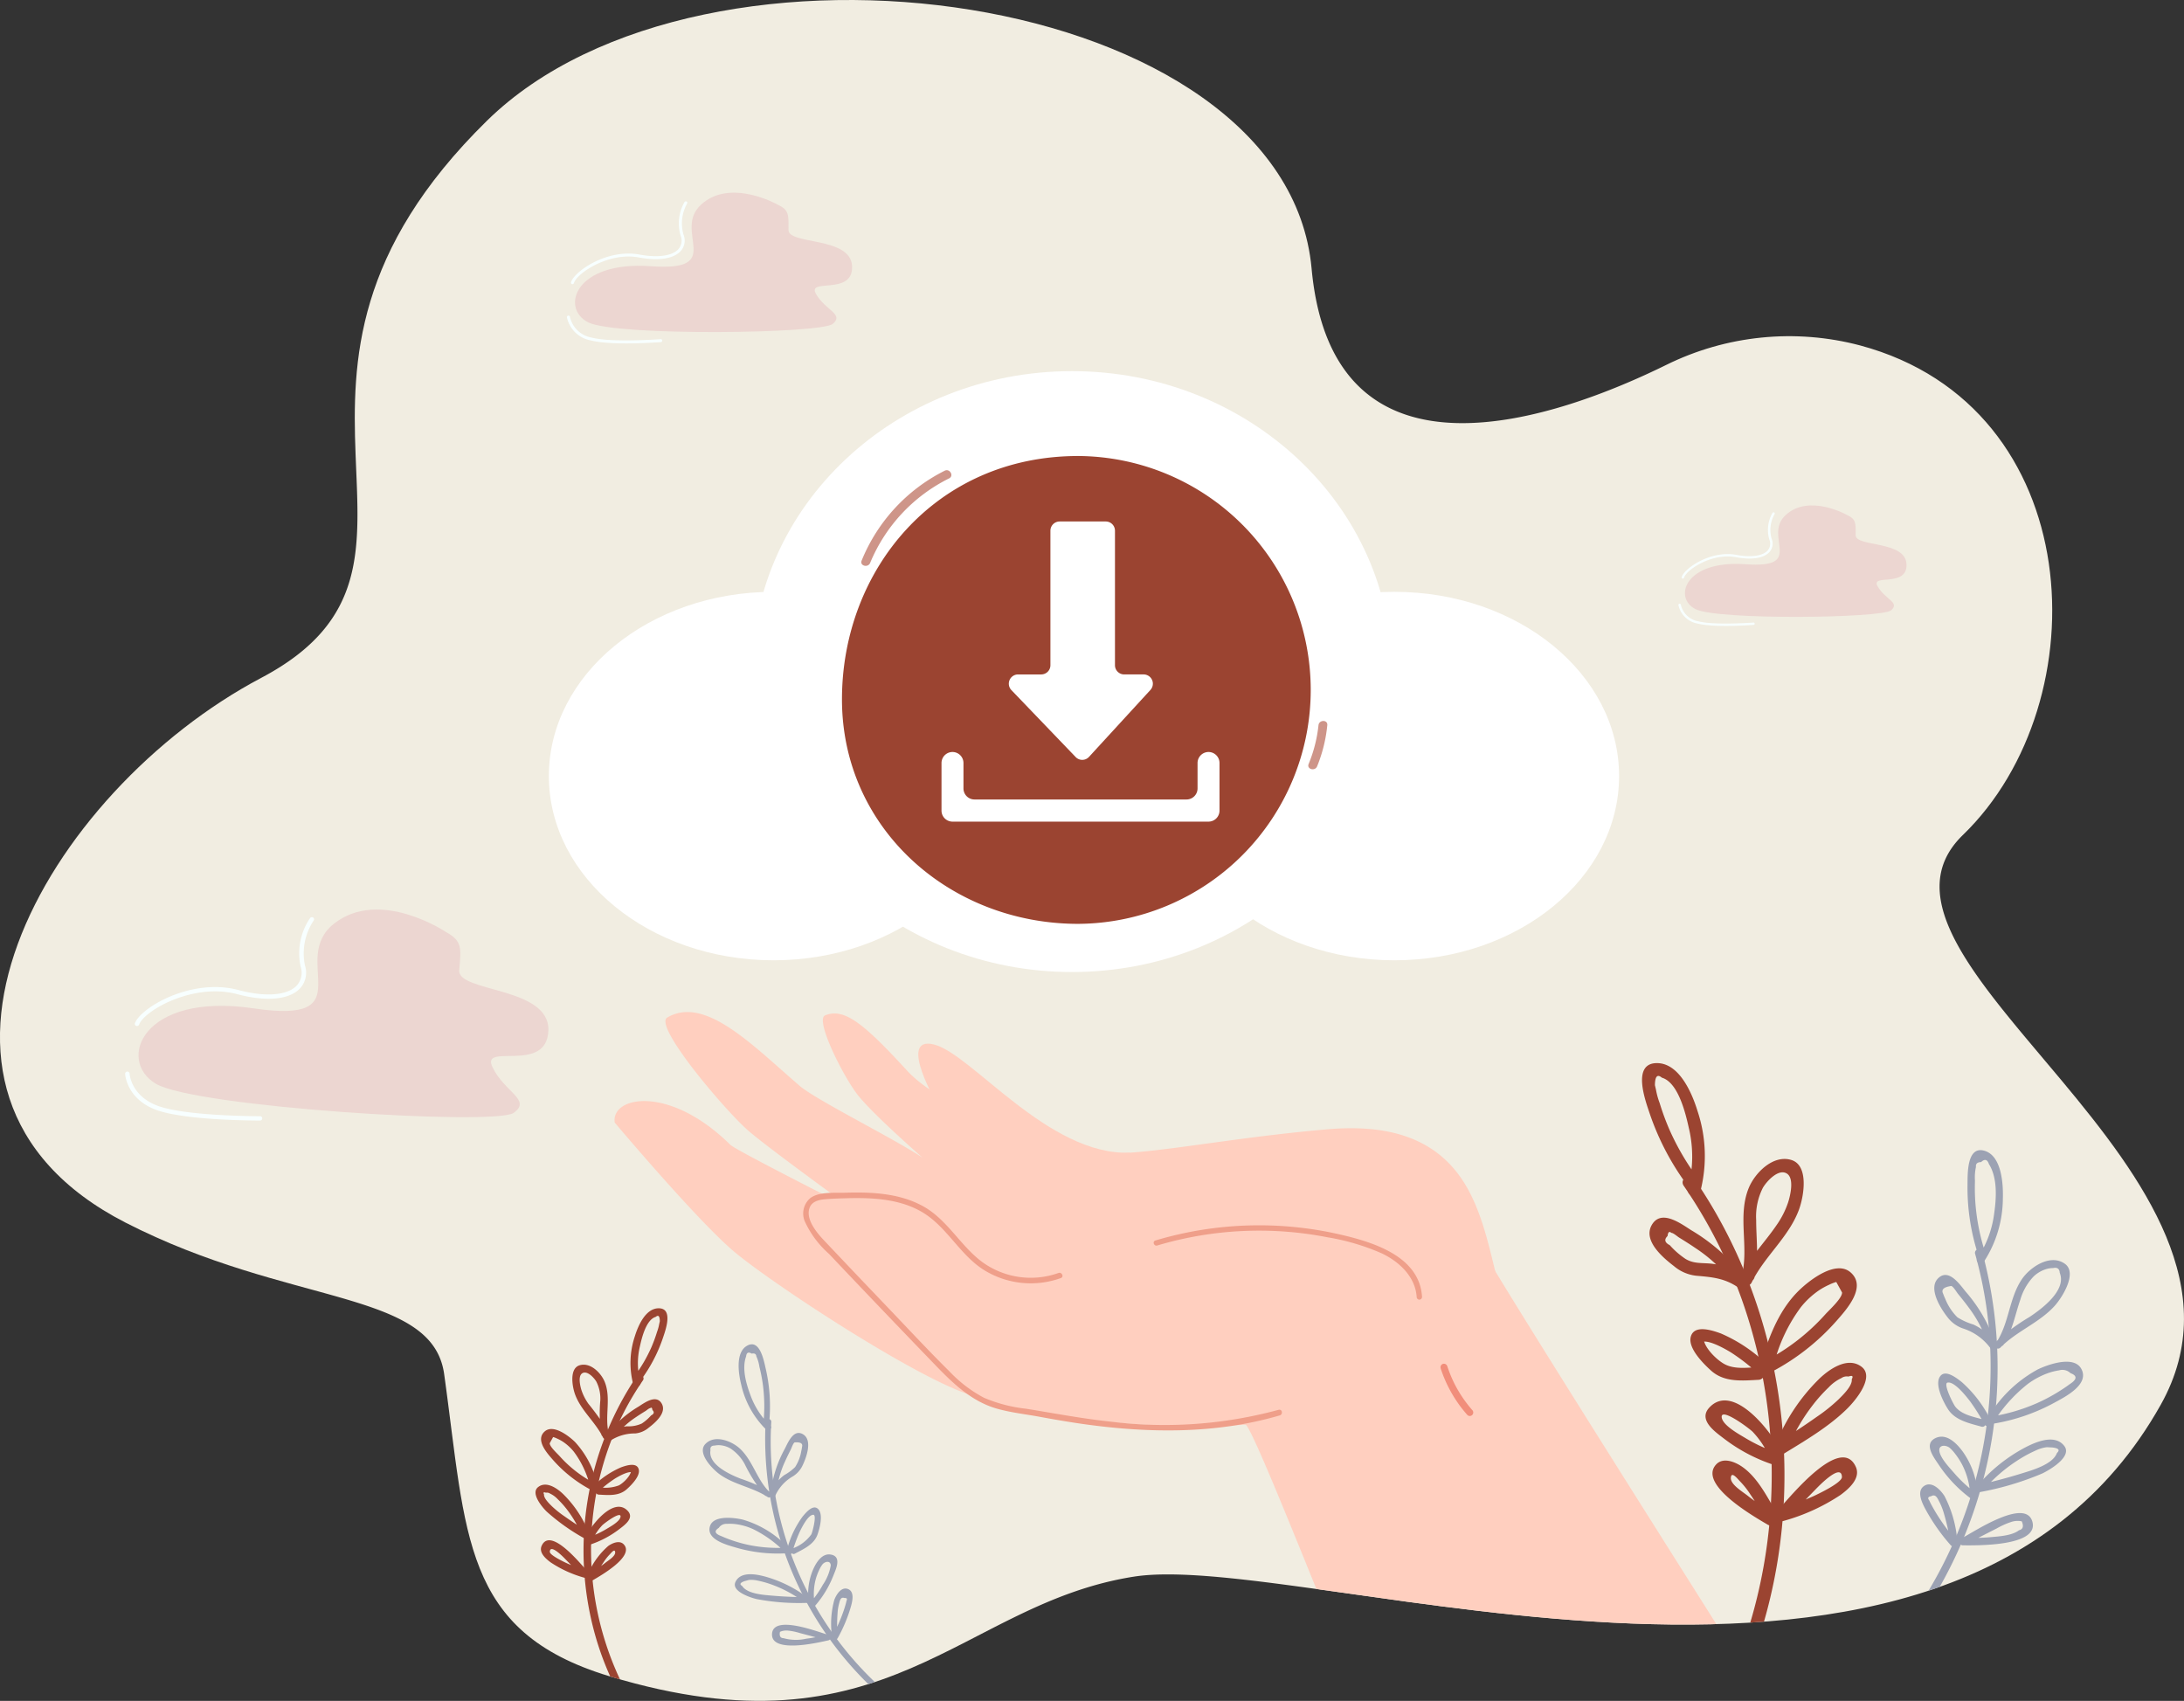 <svg id="Group_59791" data-name="Group 59791" xmlns="http://www.w3.org/2000/svg" xmlns:xlink="http://www.w3.org/1999/xlink" width="295.297" height="229.959" viewBox="0 0 295.297 229.959">
  <rect x="0" y="0" width="295.297" height="229.959" fill="#333333" stroke="none"/>
  <defs>
    <clipPath id="clip-path">
      <path id="Path_88577" data-name="Path 88577" d="M637.994,179.558a37.512,37.512,0,0,0-26.264,2.645c-14.131,6.946-45.03,18.342-47.92-13.058-3.476-37.763-82.112-48.808-111.5-19.968-35.746,35.085-1.456,59.972-30.5,75.312S369.18,280.542,403.4,298.127c22.16,11.387,41.521,9.005,43.126,20.506,3.029,21.7,2.408,34.81,22.313,40.839,37.642,11.4,47.473-9.764,70.924-13.453s109.977,28.34,138.869-23.259c17.417-31.1-44.25-60.075-26.752-77.024C670.505,227.7,668.838,187.851,637.994,179.558Z" transform="translate(-386.471 -132.851)" fill="#9ca2b3"/>
    </clipPath>
  </defs>
  <g id="Group_59790" data-name="Group 59790" transform="translate(0)">
    <g id="Group_59789" data-name="Group 59789" transform="translate(0)" clip-path="url(#clip-path)">
      <g id="Group_59684" data-name="Group 59684">
        <g id="Group_59683" data-name="Group 59683">
          <path id="Path_88515" data-name="Path 88515" d="M637.994,179.558a37.512,37.512,0,0,0-26.264,2.645c-14.131,6.946-45.03,18.342-47.92-13.058-3.476-37.763-82.112-48.808-111.5-19.968-35.746,35.085-1.456,59.972-30.5,75.312S369.18,280.542,403.4,298.127c22.16,11.387,41.521,9.005,43.126,20.506,3.029,21.7,2.408,34.81,22.313,40.839,37.642,11.4,47.473-9.764,70.924-13.453s109.977,28.34,138.869-23.259c17.417-31.1-44.25-60.075-26.752-77.024C670.505,227.7,668.838,187.851,637.994,179.558Z" transform="translate(-386.471 -132.851)" fill="#f1ede1"/>
        </g>
      </g>
      <g id="Group_59691" data-name="Group 59691" transform="translate(83.098 136.838)">
        <g id="Group_59690" data-name="Group 59690">
          <path id="Path_88516" data-name="Path 88516" d="M1132.509,1209.647c-4.7,2.438-16.963,4.214-29.973,5.412-4.818.448-9.747.811-14.415,1.109-11.521.715-21.565.971-25,.828a5.376,5.376,0,0,1-.536-.063h-.011a10.867,10.867,0,0,1-1.734-.469c-7.7-2.683-26-14.68-31.341-19.092-4.944-4.083-16.3-17.579-16.3-17.579-.537-3.564,7.371-5.159,15.629,3,.524.515,7.642,4.178,12.379,6.6.1.039.191.089.288.14.384.19.746.382,1.082.553,1.5.764,2.571,1.294,2.8,1.416-.2-.158-.931-.692-1.994-1.454q-.367-.267-.771-.565c-.085-.063-.172-.137-.269-.2-3.475-2.543-8.933-6.564-11-8.325-3.026-2.577-12.96-14.229-11.048-15.368,5.108-3.011,11.514,3.733,17.918,9.242,2.225,1.91,12.851,7.178,16.6,9.7-2.39-2.106-7.364-6.591-8.922-8.691-2.074-2.811-5.614-10.005-4.246-10.548,2.5-.987,4.959.79,11.032,7.421,5.128,5.594,17.018,8.351,20.075,9.967,6.138,3.23,17.769-.3,36.6-1.966,8.052-.725,15.111.852,19.1,7.887,3.228,5.7,3.672,13.214,5.947,18.3C1134.849,1207.909,1134.121,1208.819,1132.509,1209.647Z" transform="translate(-1013.178 -1164.854)" fill="#ffcfbf"/>
          <path id="Path_88517" data-name="Path 88517" d="M1325.617,1205.549s-5.733-9.656-.64-8.412,15.466,15.059,26.525,14.628l-6.108,4.353Z" transform="translate(-1281.805 -1192.76)" fill="#ffcfbf"/>
          <g id="Group_59688" data-name="Group 59688" transform="translate(25.531 24.385)">
            <g id="Group_59685" data-name="Group 59685" transform="translate(19.628 4.099)">
              <path id="Path_88518" data-name="Path 88518" d="M1459.006,1436.249l-50.977,3.88c-2.352-5.1-12.774-31.978-14.089-33.16l-.012-.011a1.536,1.536,0,0,0-.137-.128,6.961,6.961,0,0,0-.845-.629,3.083,3.083,0,0,0-.718-.327,33.352,33.352,0,0,0-8.69-3.37l-.012-.011c-12.5-3.219-28.73-2.7-28.78-2.742-3.738-3.875,3.527-8.623,14.187-12.612l1.433-.952c6.189-2.32,10.395-3.473,16.117-5.1.781-.221,4.033-.292,4.757-.5h.012c.61-.173,1.21-.335,1.788-.494,3.5-.959,10.327.881,11.549.842,17.074-.536,17.075-2.421,19.507-.225v.011a7.58,7.58,0,0,1,1.042,1.087C1424.933,1382.474,1458.59,1435.5,1459.006,1436.249Z" transform="translate(-1353.752 -1379.674)" fill="#ffcfbf"/>
            </g>
            <path id="Path_88519" data-name="Path 88519" d="M1279.015,1379.267c-10.27,3.056-28.7,2.235-39.32.108-2.775-.555-5.685-.709-8.165-2.072a25.448,25.448,0,0,1-5.8-4.909q-7.9-8.182-15.708-16.447c-1.444-1.528-2.844-4.149-1.179-5.433a3.816,3.816,0,0,1,2.162-.564c4.77-.266,9.963-.416,13.836,2.381,2.566,1.853,4.187,4.775,6.7,6.7a11.494,11.494,0,0,0,10.833,1.622Z" transform="translate(-1207.772 -1349.675)" fill="#ffcfbf"/>
            <g id="Group_59686" data-name="Group 59686">
              <path id="Path_88520" data-name="Path 88520" d="M1269.991,1378.14a58.8,58.8,0,0,1-22.613,1.617c-3.884-.4-7.7-1.139-11.549-1.757a20.225,20.225,0,0,1-5.684-1.48,18.018,18.018,0,0,1-4.649-3.542c-2.877-2.839-5.631-5.814-8.425-8.735q-4.292-4.488-8.557-9c-.962-1.024-2.492-2.818-1.972-4.363.3-.895,1.233-1.127,2.074-1.2.961-.086,1.932-.112,2.9-.139,3.471-.1,7.208.066,10.274,1.882,3.338,1.977,5.058,5.743,8.327,7.808a11.987,11.987,0,0,0,10.419,1.1c.459-.166.127-.85-.33-.685a11.15,11.15,0,0,1-10.642-1.742c-2.807-2.251-4.524-5.6-7.769-7.343-3.19-1.715-6.931-1.88-10.474-1.766-1.418.046-3.41-.163-4.63.7a2.726,2.726,0,0,0-.7,3.345,13.157,13.157,0,0,0,3.178,4.21q2.263,2.39,4.534,4.774,4.541,4.767,9.112,9.505c2.644,2.741,5.315,5.6,9.1,6.668,1.881.53,3.833.739,5.75,1.092,2.006.369,4.015.717,6.035,1,8.794,1.225,17.85,1.336,26.434-1.19.464-.137.328-.885-.143-.747Z" transform="translate(-1205.724 -1348.76)" fill="#ef9f8a"/>
            </g>
            <g id="Group_59687" data-name="Group 59687" transform="translate(47.358 4.441)">
              <path id="Path_88521" data-name="Path 88521" d="M1599.172,1391.939c-.322-5.437-6.459-7.354-10.856-8.39a48.913,48.913,0,0,0-25.195.756c-.445.133-.2.813.244.68a48.214,48.214,0,0,1,23.045-1.108,30.651,30.651,0,0,1,7.322,2.173c2.374,1.135,4.554,3.165,4.719,5.945a.362.362,0,0,0,.72-.055Z" transform="translate(-1562.886 -1382.255)" fill="#ef9f8a"/>
            </g>
          </g>
          <g id="Group_59689" data-name="Group 59689" transform="translate(111.665 47.526)">
            <path id="Path_88522" data-name="Path 88522" d="M1855.355,1523.917a17.919,17.919,0,0,0,2.556,5q.468.641.993,1.237a.518.518,0,0,0,.3.2.484.484,0,0,0,.359-.075.477.477,0,0,0,.12-.657,17.508,17.508,0,0,1-1.651-2.2q-.365-.579-.685-1.185c-.012-.023-.082-.158-.036-.067-.027-.053-.054-.106-.081-.159q-.08-.159-.156-.321-.149-.314-.285-.633-.3-.712-.543-1.448a.476.476,0,0,0-.6-.285.481.481,0,0,0-.285.6Z" transform="translate(-1855.33 -1523.283)" fill="#f18e7b"/>
          </g>
        </g>
      </g>
      <g id="Group_59712" data-name="Group 59712" transform="translate(249.844 155.501)">
        <g id="Group_59693" data-name="Group 59693" transform="translate(0 13.374)">
          <g id="Group_59692" data-name="Group 59692">
            <path id="Path_88523" data-name="Path 88523" d="M2270.889,1465.841a59.025,59.025,0,0,0,19.14-44.709,55.745,55.745,0,0,0-2.082-14.013c-.174-.618.772-.936.947-.317a60,60,0,0,1-7.848,48.78,56.741,56.741,0,0,1-9.416,10.929c-.473.425-1.219-.239-.74-.669Z" transform="translate(-2270.735 -1406.466)" fill="#9ca2b3"/>
          </g>
        </g>
        <g id="Group_59695" data-name="Group 59695" transform="translate(15.062 49.071)">
          <g id="Group_59694" data-name="Group 59694">
            <path id="Path_88524" data-name="Path 88524" d="M2384.78,1679.047c1.257,0,2.518.01,3.771-.106,1.143-.106,2.91-.2,3.856-.933q.817-.2.375-1.211a2.713,2.713,0,0,0-1.431.087,11.136,11.136,0,0,0-1.985.892c-1.284.649-2.561,1.311-3.842,1.967-.566.29-1.118-.542-.547-.835,1.329-.68,8.4-5.4,9.255-2.012.848,3.341-7.756,3.154-9.39,3.148-.64,0-.706-1-.063-1Z" transform="translate(-2384.329 -1675.685)" fill="#9ca2b3"/>
          </g>
        </g>
        <g id="Group_59697" data-name="Group 59697" transform="translate(17.22 39.137)">
          <g id="Group_59696" data-name="Group 59696">
            <path id="Path_88525" data-name="Path 88525" d="M2400.943,1606.913c1.966-.446,3.922-.947,5.848-1.547,1.413-.44,4.289-1.214,4.87-2.8q.654-.6-.636-.741l-.721-.038a4.824,4.824,0,0,0-1.506.443,17.6,17.6,0,0,0-2.6,1.431,21.259,21.259,0,0,0-4.455,3.9c-.423.484-1.164-.184-.741-.669a21.887,21.887,0,0,1,6.326-5.049c1.431-.748,4.052-1.909,5.333-.207,1.086,1.444-2,3.231-2.975,3.7a39.622,39.622,0,0,1-8.424,2.516c-.622.141-.944-.8-.317-.947Z" transform="translate(-2400.604 -1600.763)" fill="#9ca2b3"/>
          </g>
        </g>
        <g id="Group_59699" data-name="Group 59699" transform="translate(19.133 28.607)">
          <g id="Group_59698" data-name="Group 59698">
            <path id="Path_88526" data-name="Path 88526" d="M2415.471,1528.731a24.945,24.945,0,0,0,5.911-1.743,23.764,23.764,0,0,0,2.685-1.391c.416-.25.825-.51,1.225-.786q.291-.195.571-.407,1.56-.987.141-1.51a1.568,1.568,0,0,0-1.538-.382,8.188,8.188,0,0,0-1.61.415,10.658,10.658,0,0,0-2.655,1.447,20.487,20.487,0,0,0-4.189,4.505c-.379.517-1.118-.155-.74-.669a17.57,17.57,0,0,1,6.319-5.829c1.37-.653,4.806-1.887,5.839-.128,1.271,2.165-2.255,3.894-3.657,4.663a25.99,25.99,0,0,1-8.239,2.812c-.634.106-.69-.891-.063-1Z" transform="translate(-2415.029 -1521.349)" fill="#9ca2b3"/>
          </g>
        </g>
        <g id="Group_59701" data-name="Group 59701" transform="translate(19.766 14.869)">
          <g id="Group_59700" data-name="Group 59700">
            <path id="Path_88527" data-name="Path 88527" d="M2419.942,1428.883a27.488,27.488,0,0,1,4.637-3.441c1.673-1.109,5.074-3.62,4.108-5.986q-.055-.829-.89-.643a3.26,3.26,0,0,0-1.069.182,4.3,4.3,0,0,0-1.553.936,7.634,7.634,0,0,0-1.813,3.146c-.716,2.061-1.064,4.2-2.245,6.071-.339.539-1.231.089-.888-.457,1.623-2.575,1.63-5.818,3.326-8.349,1.093-1.63,3.83-3.5,5.806-2.124,1.787,1.245-.37,4.62-1.371,5.721-2.091,2.3-5.134,3.4-7.308,5.612-.449.457-1.192-.21-.74-.669Z" transform="translate(-2419.802 -1417.74)" fill="#9ca2b3"/>
          </g>
        </g>
        <g id="Group_59703" data-name="Group 59703" transform="translate(16.177)">
          <g id="Group_59702" data-name="Group 59702">
            <path id="Path_88528" data-name="Path 88528" d="M2394.082,1320.213a13.946,13.946,0,0,0,2.263-6.022c.3-2.1.479-4.828-.711-6.713q-.319-.948-1.057-.259-.766.008-.693.655a6.462,6.462,0,0,0-.132,1.871,27.939,27.939,0,0,0,.057,3.013,28.587,28.587,0,0,0,1.347,6.754.5.5,0,0,1-.947.317,29.32,29.32,0,0,1-1.467-9.518c.023-1.381-.136-5.357,2.319-4.615,2.3.694,2.519,4.488,2.462,6.387a15.848,15.848,0,0,1-2.553,8.588c-.359.522-1.252.073-.888-.457Z" transform="translate(-2392.738 -1305.603)" fill="#9ca2b3"/>
          </g>
        </g>
        <g id="Group_59705" data-name="Group 59705" transform="translate(11.691 16.875)">
          <g id="Group_59704" data-name="Group 59704">
            <path id="Path_88529" data-name="Path 88529" d="M2365.98,1441.776a16.569,16.569,0,0,0-2.43-4.505c-.456-.622-.937-1.225-1.426-1.821-.211-.258-.606-.962-.917-1.088q-1.537.21-1.111,1.042a6.547,6.547,0,0,0,.277.674,7.325,7.325,0,0,0,1.652,2.52,8.654,8.654,0,0,0,2.167.977,7.859,7.859,0,0,1,3.148,2.671c.374.524-.462,1.069-.835.546a7.371,7.371,0,0,0-3.634-2.656,4.416,4.416,0,0,1-2.041-1.37c-.938-1.153-2.844-4.015-1.417-5.435,1.408-1.4,2.9.775,3.692,1.752a20.728,20.728,0,0,1,3.821,6.377.5.5,0,0,1-.947.317Z" transform="translate(-2358.902 -1432.873)" fill="#9ca2b3"/>
          </g>
        </g>
        <g id="Group_59707" data-name="Group 59707" transform="translate(12.214 30.212)">
          <g id="Group_59706" data-name="Group 59706">
            <path id="Path_88530" data-name="Path 88530" d="M2369.124,1540.326a27.665,27.665,0,0,0-1.919-3.074c-.472-.624-2.158-2.808-3.1-2.578-.6.147.781,2.905,1.085,3.278.88,1.074,2.437,1.342,3.72,1.7.615.173.415,1.151-.2.977-1.651-.465-3.581-.848-4.557-2.405-.591-.944-1.753-3.176-1.1-4.3.669-1.155,2.243.092,2.961.648a16.669,16.669,0,0,1,3.952,5.2c.316.557-.516,1.106-.835.547Z" transform="translate(-2362.853 -1533.454)" fill="#9ca2b3"/>
          </g>
        </g>
        <g id="Group_59709" data-name="Group 59709" transform="translate(11.084 38.739)">
          <g id="Group_59708" data-name="Group 59708">
            <path id="Path_88531" data-name="Path 88531" d="M2359.832,1606.091a18.147,18.147,0,0,1-4.253-4.47c-.639-.964-2.139-2.828-.526-3.644,1.547-.784,2.99.766,3.792,1.892a10.9,10.9,0,0,1,1.915,5.267c.065.641-.932.7-1,.063a9.923,9.923,0,0,0-1.094-3.723,9.779,9.779,0,0,0-.908-1.394,5.248,5.248,0,0,0-.726-.794c-.524-.44-1.58-.461-1.4.485.185.978,1.421,2.245,2.052,2.978a17.8,17.8,0,0,0,2.815,2.6c.513.385-.158,1.125-.669.74Z" transform="translate(-2354.33 -1597.764)" fill="#9ca2b3"/>
          </g>
        </g>
        <g id="Group_59711" data-name="Group 59711" transform="translate(9.783 45.187)">
          <g id="Group_59710" data-name="Group 59710">
            <path id="Path_88532" data-name="Path 88532" d="M2348.622,1654.6a26.166,26.166,0,0,1-3.46-4.97c-.428-.821-1.154-2.341-.1-3.029s2.227.56,2.748,1.384a15.917,15.917,0,0,1,1.658,5.371c.124.623-.821.946-.947.317-.216-1.078-.449-2.158-.76-3.214a8.662,8.662,0,0,0-.606-1.612c-.275-.521-.53-1.231-1.162-.842q-.616.094-.259.548.219.477.479.932c.257.467.535.923.823,1.372a26.4,26.4,0,0,0,2.253,3c.415.479-.249,1.227-.669.741Z" transform="translate(-2344.517 -1646.396)" fill="#9ca2b3"/>
          </g>
        </g>
      </g>
      <g id="Group_59733" data-name="Group 59733" transform="translate(222.013 143.732)">
        <g id="Group_59714" data-name="Group 59714" transform="translate(5.488 15.302)">
          <g id="Group_59713" data-name="Group 59713">
            <path id="Path_88533" data-name="Path 88533" d="M2105.663,1406.134c9.761-17.368,11.206-38.806,4.481-57.5a66.267,66.267,0,0,0-7.759-15.105c-.625-.911.837-1.811,1.462-.9,11.571,16.844,15.01,38.72,9.783,58.421a68.11,68.11,0,0,1-6.452,15.9c-.541.962-2.058.158-1.515-.807Z" transform="translate(-2102.233 -1332.246)" fill="#9b4431"/>
          </g>
        </g>
        <g id="Group_59716" data-name="Group 59716" transform="translate(18.091 53.313)">
          <g id="Group_59715" data-name="Group 59715">
            <path id="Path_88534" data-name="Path 88534" d="M2197.857,1625.861a41.185,41.185,0,0,0,4.562-1.723c.61-.289,3.825-1.806,3.8-2.578-.063-1.975-3.205,1.31-3.546,1.66q-1.768,1.815-3.53,3.635c-.768.791-2.019-.386-1.246-1.181,1.183-1.218,8.179-9.982,10.2-5.478.7,1.568-.97,2.984-2.07,3.8a26.868,26.868,0,0,1-7.668,3.5c-1.05.352-1.548-1.291-.5-1.642Z" transform="translate(-2197.277 -1618.92)" fill="#9b4431"/>
          </g>
        </g>
        <g id="Group_59718" data-name="Group 59718" transform="translate(17.777 40.526)">
          <g id="Group_59717" data-name="Group 59717">
            <path id="Path_88535" data-name="Path 88535" d="M2195.314,1533.369c1.846-1.133,3.66-2.314,5.426-3.568a23.069,23.069,0,0,0,2.938-2.345c.595-.59,1.931-1.863,1.823-2.753q.349-.651-.445-.368a1.281,1.281,0,0,0-.956.206,5.752,5.752,0,0,0-1.723,1.258,20.99,20.99,0,0,0-2.093,2.323,25.7,25.7,0,0,0-3.516,6.1c-.423,1.02-1.935.206-1.515-.807a25.78,25.78,0,0,1,5.877-8.8c1.345-1.284,3.841-3.042,5.713-1.588,1.8,1.4-.869,4.562-1.919,5.607-2.493,2.482-5.73,4.365-8.709,6.193a.859.859,0,0,1-.9-1.462Z" transform="translate(-2194.915 -1522.482)" fill="#9b4431"/>
          </g>
        </g>
        <g id="Group_59720" data-name="Group 59720" transform="translate(16.223 27.746)">
          <g id="Group_59719" data-name="Group 59719">
            <path id="Path_88536" data-name="Path 88536" d="M2183.73,1438.565a28.475,28.475,0,0,0,8.036-6.254c.52-.579,2.27-2.156,2.26-2.942l-.786-1.426a5.517,5.517,0,0,0-.97.377,9.168,9.168,0,0,0-1.411.783,11.308,11.308,0,0,0-2.376,2.208,21.831,21.831,0,0,0-3.569,7.346c-.332,1.047-2.01.677-1.676-.376,1.062-3.347,2.414-6.727,4.984-9.217,1.4-1.358,4.968-4.154,6.956-2.415,2.265,1.981-.633,5.1-1.955,6.608a30.782,30.782,0,0,1-8.594,6.77c-.968.521-1.877-.936-.9-1.462Z" transform="translate(-2183.195 -1426.096)" fill="#9b4431"/>
          </g>
        </g>
        <g id="Group_59722" data-name="Group 59722" transform="translate(13.228 12.957)">
          <g id="Group_59721" data-name="Group 59721">
            <path id="Path_88537" data-name="Path 88537" d="M2160.7,1330.436c1.259-2.567,3.251-4.553,4.848-6.893a12.014,12.014,0,0,0,1.594-3.135c.3-.954.83-3.217-.171-3.863-1.122-.725-2.714,1.008-3.242,1.9a8.539,8.539,0,0,0-.917,4.385c0,2.61.385,5.151-.223,7.727a.859.859,0,0,1-1.676-.376c.9-3.835-.628-7.932.885-11.668.829-2.047,3.295-4.569,5.768-3.811,2.423.743,1.679,4.96,1.039,6.7-1.376,3.742-4.654,6.3-6.39,9.845-.486.993-2,.184-1.515-.807Z" transform="translate(-2160.602 -1314.562)" fill="#9b4431"/>
          </g>
        </g>
        <g id="Group_59724" data-name="Group 59724">
          <g id="Group_59723" data-name="Group 59723">
            <path id="Path_88538" data-name="Path 88538" d="M2067.064,1233.778a16.654,16.654,0,0,0,.105-8.185c-.422-1.908-1.42-6.135-3.634-6.774q-.929-.785-.945,1.018l.143.609a10.029,10.029,0,0,0,.5,1.809,33.552,33.552,0,0,0,1.291,3.521,34.092,34.092,0,0,0,3.993,6.807c.659.886-.805,1.783-1.462.9a35.264,35.264,0,0,1-5.177-9.835c-.57-1.7-2.489-6.871,1.052-6.8,2.987.057,4.691,4.1,5.414,6.458a19.242,19.242,0,0,1,.4,10.851c-.3,1.061-1.975.689-1.675-.376Z" transform="translate(-2060.842 -1216.845)" fill="#9b4431"/>
          </g>
        </g>
        <g id="Group_59726" data-name="Group 59726" transform="translate(1.019 20.899)">
          <g id="Group_59725" data-name="Group 59725">
            <path id="Path_88539" data-name="Path 88539" d="M2079.411,1382.823a20.143,20.143,0,0,0-4.69-4.262c-.721-.494-1.463-.957-2.205-1.417-.229-.142-.773-.63-1.041-.63q-.419-.374-.509.426-.731.711.3,1.24a10.9,10.9,0,0,0,2.126,1.855c1.088.669,2.21.523,3.42.638a9.451,9.451,0,0,1,4.608,1.778c.889.63.093,2.153-.808,1.515-1.841-1.3-3.522-1.46-5.7-1.647a5.589,5.589,0,0,1-3.08-1.306c-1.428-1.1-4.219-3.406-3.014-5.541,1.258-2.23,3.955-.2,5.335.677a25.186,25.186,0,0,1,6.717,5.773c.673.875-.793,1.771-1.462.9Z" transform="translate(-2068.527 -1374.462)" fill="#9b4431"/>
          </g>
        </g>
        <g id="Group_59728" data-name="Group 59728" transform="translate(6.543 35.977)">
          <g id="Group_59727" data-name="Group 59727">
            <path id="Path_88540" data-name="Path 88540" d="M2119.593,1494.4a26.975,26.975,0,0,0-3.939-3.1c-.7-.42-3.281-1.944-4.112-1.3l.407-.765c-.024,1.345,1.771,3.061,2.82,3.641,1.352.748,3.075.5,4.586.423a.859.859,0,0,1,.067,1.716c-2.25.118-4.639.371-6.436-1.244-1-.9-3.164-3.027-2.743-4.579.463-1.706,2.943-.848,4.06-.447a20.676,20.676,0,0,1,6.471,4.405c.825.733-.355,1.981-1.182,1.246Z" transform="translate(-2110.189 -1488.172)" fill="#9b4431"/>
          </g>
        </g>
        <g id="Group_59730" data-name="Group 59730" transform="translate(8.588 45.61)">
          <g id="Group_59729" data-name="Group 59729">
            <path id="Path_88541" data-name="Path 88541" d="M2134.92,1569.559a22.619,22.619,0,0,1-6.761-3.535c-1.2-.922-3.578-2.532-2.057-4.207,3.21-3.534,8.5,3.331,9.633,5.792.458.99-1,1.9-1.462.9a12.2,12.2,0,0,0-2.263-3.421c-.466-.484-4.4-3.418-4.208-1.96.144,1.081,2.4,2.3,3.244,2.808a20.735,20.735,0,0,0,4.25,1.946c1.04.345.672,2.024-.376,1.676Z" transform="translate(-2125.61 -1560.826)" fill="#9b4431"/>
          </g>
        </g>
        <g id="Group_59732" data-name="Group 59732" transform="translate(9.528 53.739)">
          <g id="Group_59731" data-name="Group 59731">
            <path id="Path_88542" data-name="Path 88542" d="M2140.232,1630.832c-1.659-.981-9.563-5.433-7.033-8.172.962-1.042,2.611-.328,3.542.325,1.969,1.379,3.221,3.789,4.4,5.816.553.954-.905,1.86-1.462.9-.585-1.008-1.183-2.014-1.842-2.976a11.312,11.312,0,0,0-1.36-1.735c-.344-.336-1.211-1.5-1.288-.534-.071.9,1.561,1.867,2.237,2.4a31.512,31.512,0,0,0,3.617,2.456c.948.56.146,2.079-.807,1.515Z" transform="translate(-2132.703 -1622.132)" fill="#9b4431"/>
          </g>
        </g>
      </g>
      <g id="Group_59754" data-name="Group 59754" transform="translate(95.021 181.752)">
        <g id="Group_59735" data-name="Group 59735" transform="translate(8.417 10.091)">
          <g id="Group_59734" data-name="Group 59734">
            <path id="Path_88543" data-name="Path 88543" d="M1189.97,1621.683a45.657,45.657,0,0,1-21.818-30.648,43.108,43.108,0,0,1-.73-10.935c.03-.5-.737-.581-.768-.084a46.407,46.407,0,0,0,13.952,35.581,43.874,43.874,0,0,0,8.913,6.713c.427.243.883-.381.45-.628Z" transform="translate(-1166.575 -1579.684)" fill="#9ca2b3"/>
          </g>
        </g>
        <g id="Group_59737" data-name="Group 59737" transform="translate(9.362 37.919)">
          <g id="Group_59736" data-name="Group 59736">
            <path id="Path_88544" data-name="Path 88544" d="M1181.2,1790.9c-.949.21-1.9.422-2.868.54a6.252,6.252,0,0,1-3.068-.071q-.65-.014-.482-.854a2.1,2.1,0,0,1,1.1-.169,8.6,8.6,0,0,1,1.647.348c1.077.279,2.151.57,3.227.855.476.126.756-.594.276-.721-1.116-.3-7.234-2.7-7.327,0-.091,2.665,6.381,1.109,7.616.836.483-.107.369-.871-.116-.763Z" transform="translate(-1173.704 -1789.557)" fill="#9ca2b3"/>
          </g>
        </g>
        <g id="Group_59739" data-name="Group 59739" transform="translate(4.335 31.088)">
          <g id="Group_59738" data-name="Group 59738">
            <path id="Path_88545" data-name="Path 88545" d="M1145.595,1741.142c-1.559-.014-3.12-.071-4.674-.208-1.14-.1-3.441-.213-4.141-1.313q-.592-.342.359-.665l.539-.147a3.733,3.733,0,0,1,1.211.087,13.571,13.571,0,0,1,2.2.653,16.458,16.458,0,0,1,4.009,2.218c.4.3.849-.331.45-.628a16.933,16.933,0,0,0-5.612-2.776c-1.2-.33-3.377-.777-4.065.721-.584,1.27,2.044,2.113,2.857,2.308a30.651,30.651,0,0,0,6.781.517c.493,0,.581-.763.084-.768Z" transform="translate(-1135.789 -1738.035)" fill="#9ca2b3"/>
          </g>
        </g>
        <g id="Group_59741" data-name="Group 59741" transform="translate(0.903 23.46)">
          <g id="Group_59740" data-name="Group 59740">
            <path id="Path_88546" data-name="Path 88546" d="M1120.092,1684.546a19.3,19.3,0,0,1-4.755-.345,18.424,18.424,0,0,1-2.259-.61c-.356-.121-.708-.25-1.055-.393q-.253-.1-.5-.214-1.342-.49-.355-1.118a1.213,1.213,0,0,1,1.1-.542,6.316,6.316,0,0,1,1.285.049,8.253,8.253,0,0,1,2.245.657,15.854,15.854,0,0,1,3.907,2.717c.372.329.82-.3.45-.628a13.589,13.589,0,0,0-5.735-3.367c-1.143-.268-3.943-.636-4.434.863-.6,1.846,2.345,2.573,3.531,2.923a20.1,20.1,0,0,0,6.69.771c.5-.024.375-.787-.116-.764Z" transform="translate(-1109.907 -1680.508)" fill="#9ca2b3"/>
          </g>
        </g>
        <g id="Group_59743" data-name="Group 59743" transform="translate(0 12.824)">
          <g id="Group_59742" data-name="Group 59742">
            <path id="Path_88547" data-name="Path 88547" d="M1112.3,1607.484a21.3,21.3,0,0,0-4.071-1.838c-1.447-.563-4.431-1.9-4.089-3.849q-.095-.636.568-.632a2.519,2.519,0,0,1,.838-.038,3.324,3.324,0,0,1,1.328.452,5.9,5.9,0,0,1,1.888,2.079,21.645,21.645,0,0,0,2.695,4.219c.345.351.945-.135.6-.491-1.65-1.68-2.188-4.13-3.887-5.764-1.094-1.053-3.47-2.018-4.739-.651-1.146,1.235,1.04,3.432,1.977,4.1,1.96,1.4,4.44,1.727,6.447,3.041.414.271.867-.354.45-.628Z" transform="translate(-1103.098 -1600.298)" fill="#9ca2b3"/>
          </g>
        </g>
        <g id="Group_59745" data-name="Group 59745" transform="translate(4.847 0)">
          <g id="Group_59744" data-name="Group 59744">
            <path id="Path_88548" data-name="Path 88548" d="M1143.929,1514.581a10.79,10.79,0,0,1-2.7-4.18c-.571-1.538-1.156-3.57-.566-5.191q.085-.769.757-.37.58-.12.631.38a4.991,4.991,0,0,1,.407,1.392,21.652,21.652,0,0,1,.452,2.286,22.13,22.13,0,0,1,.092,5.326.386.386,0,0,0,.768.084,22.677,22.677,0,0,0-.456-7.435c-.244-1.04-.778-4.072-2.512-3.107-1.621.9-1.166,3.807-.811,5.232a12.261,12.261,0,0,0,3.342,6.072c.357.335.958-.151.6-.491Z" transform="translate(-1139.649 -1503.58)" fill="#9ca2b3"/>
          </g>
        </g>
        <g id="Group_59747" data-name="Group 59747" transform="translate(9.034 11.979)">
          <g id="Group_59746" data-name="Group 59746">
            <path id="Path_88549" data-name="Path 88549" d="M1172.213,1601.591a12.819,12.819,0,0,1,1.1-3.8c.242-.545.507-1.08.778-1.611.118-.23.3-.827.515-.973q1.2-.094,1.011.6a5.112,5.112,0,0,1-.1.554,5.673,5.673,0,0,1-.835,2.176,6.684,6.684,0,0,1-1.478,1.095,6.083,6.083,0,0,0-1.941,2.537c-.2.458.525.732.721.276a5.7,5.7,0,0,1,2.31-2.6,3.421,3.421,0,0,0,1.318-1.371c.52-1.026,1.489-3.5.178-4.341-1.295-.827-2.063,1.062-2.5,1.931a16.046,16.046,0,0,0-1.84,5.449.386.386,0,0,0,.768.084Z" transform="translate(-1171.228 -1593.922)" fill="#9ca2b3"/>
          </g>
        </g>
        <g id="Group_59749" data-name="Group 59749" transform="translate(11.351 22.064)">
          <g id="Group_59748" data-name="Group 59748">
            <path id="Path_88550" data-name="Path 88550" d="M1189.446,1676.066a21.385,21.385,0,0,1,.945-2.639c.255-.549,1.17-2.478,1.92-2.459.481.012-.113,2.324-.282,2.656a5.409,5.409,0,0,1-2.531,1.9c-.437.232-.125.939.315.7,1.171-.623,2.568-1.23,3.049-2.567.292-.811.8-2.689.127-3.429-.7-.763-1.68.438-2.132.977a12.9,12.9,0,0,0-2.132,4.582c-.148.473.572.751.721.276Z" transform="translate(-1188.705 -1669.985)" fill="#9ca2b3"/>
          </g>
        </g>
        <g id="Group_59751" data-name="Group 59751" transform="translate(14.249 28.409)">
          <g id="Group_59750" data-name="Group 59750">
            <path id="Path_88551" data-name="Path 88551" d="M1211.479,1724.8a14.044,14.044,0,0,0,2.48-4.078c.324-.834,1.152-2.489-.2-2.841-1.3-.338-2.134,1.07-2.556,2.053a8.431,8.431,0,0,0-.582,4.3c.057.495.82.376.764-.116a7.671,7.671,0,0,1,.215-2.994,7.518,7.518,0,0,1,.457-1.2,4.072,4.072,0,0,1,.418-.72c.324-.419,1.119-.608,1.14.136a6.722,6.722,0,0,1-1.062,2.588,13.776,13.776,0,0,1-1.7,2.428c-.325.376.3.824.628.45Z" transform="translate(-1210.559 -1717.835)" fill="#9ca2b3"/>
          </g>
        </g>
        <g id="Group_59753" data-name="Group 59753" transform="translate(17.38 33.018)">
          <g id="Group_59752" data-name="Group 59752">
            <path id="Path_88552" data-name="Path 88552" d="M1235.039,1759.29a20.222,20.222,0,0,0,1.8-4.326c.189-.691.488-1.959-.423-2.306s-1.591.79-1.85,1.5a12.315,12.315,0,0,0-.371,4.332c.008.491.776.58.768.084-.014-.851-.015-1.705.046-2.554a6.7,6.7,0,0,1,.193-1.318c.123-.439.2-1.017.74-.827q.481-.031.286.371-.087.4-.209.783c-.117.4-.252.786-.4,1.172a20.375,20.375,0,0,1-1.209,2.64c-.234.431.39.886.628.45Z" transform="translate(-1234.17 -1752.593)" fill="#9ca2b3"/>
          </g>
        </g>
      </g>
      <g id="Group_59775" data-name="Group 59775" transform="translate(72.408 176.883)">
        <g id="Group_59756" data-name="Group 59756" transform="translate(6.501 9.002)">
          <g id="Group_59755" data-name="Group 59755">
            <path id="Path_88553" data-name="Path 88553" d="M987.67,1578.224a41.271,41.271,0,0,1-2.637-33.831,39,39,0,0,1,4.565-8.887c.368-.536-.492-1.065-.86-.53a42.259,42.259,0,0,0-5.755,34.371,40.072,40.072,0,0,0,3.8,9.352c.318.566,1.211.093.891-.475Z" transform="translate(-981.582 -1534.753)" fill="#9b4431"/>
          </g>
        </g>
        <g id="Group_59758" data-name="Group 59758" transform="translate(0.729 31.366)">
          <g id="Group_59757" data-name="Group 59757">
            <path id="Path_88554" data-name="Path 88554" d="M944.172,1707.5a24.1,24.1,0,0,1-2.684-1.014c-.359-.17-2.25-1.062-2.236-1.517.037-1.162,1.885.771,2.086.977q1.04,1.068,2.077,2.139c.452.465,1.188-.227.733-.7-.7-.717-4.812-5.873-6-3.223-.414.923.571,1.756,1.218,2.237a15.809,15.809,0,0,0,4.512,2.062c.618.207.911-.759.295-.966Z" transform="translate(-938.049 -1703.413)" fill="#9b4431"/>
          </g>
        </g>
        <g id="Group_59760" data-name="Group 59760" transform="translate(0 23.843)">
          <g id="Group_59759" data-name="Group 59759">
            <path id="Path_88555" data-name="Path 88555" d="M939.693,1653.081c-1.086-.666-2.153-1.362-3.192-2.1a13.581,13.581,0,0,1-1.729-1.379c-.35-.347-1.136-1.1-1.072-1.62q-.206-.383.261-.216a.755.755,0,0,1,.563.121,3.381,3.381,0,0,1,1.014.74,12.337,12.337,0,0,1,1.231,1.367,15.127,15.127,0,0,1,2.069,3.592c.249.6,1.138.121.891-.475a15.173,15.173,0,0,0-3.458-5.178c-.791-.756-2.26-1.79-3.361-.934-1.061.824.511,2.684,1.129,3.3a27.582,27.582,0,0,0,5.124,3.644.505.505,0,0,0,.53-.86Z" transform="translate(-932.552 -1646.676)" fill="#9b4431"/>
          </g>
        </g>
        <g id="Group_59762" data-name="Group 59762" transform="translate(0.747 16.324)">
          <g id="Group_59761" data-name="Group 59761">
            <path id="Path_88556" data-name="Path 88556" d="M945.415,1597.3a16.756,16.756,0,0,1-4.728-3.679c-.306-.341-1.335-1.268-1.33-1.731l.462-.839a3.256,3.256,0,0,1,.571.222,5.372,5.372,0,0,1,.83.461,6.661,6.661,0,0,1,1.4,1.3,12.852,12.852,0,0,1,2.1,4.322c.2.616,1.182.4.986-.221a12.613,12.613,0,0,0-2.932-5.422c-.824-.8-2.923-2.444-4.092-1.421-1.332,1.165.373,3,1.15,3.888a18.109,18.109,0,0,0,5.056,3.983c.57.307,1.1-.551.53-.86Z" transform="translate(-938.186 -1589.968)" fill="#9b4431"/>
          </g>
        </g>
        <g id="Group_59764" data-name="Group 59764" transform="translate(4.975 7.623)">
          <g id="Group_59763" data-name="Group 59763">
            <path id="Path_88557" data-name="Path 88557" d="M975.1,1533.688a34.217,34.217,0,0,0-2.852-4.055,7.056,7.056,0,0,1-.938-1.844c-.176-.561-.488-1.893.1-2.273.66-.426,1.6.593,1.907,1.115a5.023,5.023,0,0,1,.54,2.58,19.31,19.31,0,0,0,.131,4.546.505.505,0,0,0,.986-.221c-.532-2.257.37-4.667-.521-6.864-.488-1.2-1.938-2.688-3.393-2.242-1.425.437-.988,2.918-.612,3.941.809,2.2,2.738,3.709,3.759,5.792.286.584,1.177.108.891-.475Z" transform="translate(-970.075 -1524.349)" fill="#9b4431"/>
          </g>
        </g>
        <g id="Group_59766" data-name="Group 59766" transform="translate(12.833)">
          <g id="Group_59765" data-name="Group 59765">
            <path id="Path_88558" data-name="Path 88558" d="M1030.68,1476.821a9.794,9.794,0,0,1-.062-4.815c.249-1.123.835-3.61,2.138-3.985q.546-.462.556.6l-.084.358a5.9,5.9,0,0,1-.292,1.064,19.737,19.737,0,0,1-.759,2.071,20.062,20.062,0,0,1-2.349,4c-.388.521.474,1.049.86.53a20.744,20.744,0,0,0,3.046-5.786c.335-1,1.464-4.043-.619-4-1.757.034-2.76,2.411-3.186,3.8a11.327,11.327,0,0,0-.235,6.384c.176.624,1.162.405.986-.221Z" transform="translate(-1029.338 -1466.859)" fill="#9b4431"/>
          </g>
        </g>
        <g id="Group_59768" data-name="Group 59768" transform="translate(9.421 12.296)">
          <g id="Group_59767" data-name="Group 59767">
            <path id="Path_88559" data-name="Path 88559" d="M1005.017,1564.509a11.846,11.846,0,0,1,2.76-2.507c.424-.291.86-.563,1.3-.834.135-.083.455-.37.612-.37q.246-.22.3.25.43.418-.177.73a6.411,6.411,0,0,1-1.251,1.092,4.252,4.252,0,0,1-2.012.376,5.561,5.561,0,0,0-2.711,1.046c-.523.371-.055,1.267.475.891a6.051,6.051,0,0,1,3.353-.969,3.288,3.288,0,0,0,1.812-.768c.84-.646,2.482-2,1.774-3.26-.74-1.312-2.327-.118-3.139.4a14.819,14.819,0,0,0-3.951,3.4c-.4.514.466,1.042.86.53Z" transform="translate(-1003.606 -1559.59)" fill="#9b4431"/>
          </g>
        </g>
        <g id="Group_59770" data-name="Group 59770" transform="translate(7.594 21.166)">
          <g id="Group_59769" data-name="Group 59769">
            <path id="Path_88560" data-name="Path 88560" d="M990.681,1630.153a15.879,15.879,0,0,1,2.317-1.825c.412-.247,1.931-1.144,2.42-.762l-.24-.45c.014.791-1.043,1.8-1.659,2.142a5.052,5.052,0,0,1-2.7.249.505.505,0,0,0-.04,1.009c1.324.069,2.729.218,3.787-.732.591-.531,1.861-1.781,1.614-2.694-.272-1-1.731-.5-2.388-.263a12.161,12.161,0,0,0-3.807,2.592c-.486.431.208,1.166.7.733Z" transform="translate(-989.821 -1626.49)" fill="#9b4431"/>
          </g>
        </g>
        <g id="Group_59772" data-name="Group 59772" transform="translate(6.72 26.834)">
          <g id="Group_59771" data-name="Group 59771">
            <path id="Path_88561" data-name="Path 88561" d="M983.818,1674.373a13.313,13.313,0,0,0,3.978-2.08c.7-.542,2.1-1.49,1.21-2.475-1.889-2.079-5,1.96-5.668,3.408-.269.582.587,1.12.86.53a7.185,7.185,0,0,1,1.331-2.013c.274-.285,2.59-2.011,2.476-1.153-.085.636-1.412,1.351-1.908,1.652a12.2,12.2,0,0,1-2.5,1.145c-.612.2-.4,1.191.221.986Z" transform="translate(-983.232 -1669.234)" fill="#9b4431"/>
          </g>
        </g>
        <g id="Group_59774" data-name="Group 59774" transform="translate(7.075 31.617)">
          <g id="Group_59773" data-name="Group 59773">
            <path id="Path_88562" data-name="Path 88562" d="M986.637,1710.422c.976-.577,5.626-3.2,4.138-4.808-.566-.613-1.536-.193-2.084.191a10.3,10.3,0,0,0-2.587,3.422c-.326.561.533,1.094.86.53.344-.593.7-1.185,1.084-1.751a6.623,6.623,0,0,1,.8-1.021c.2-.2.713-.884.758-.314.042.53-.918,1.1-1.316,1.415a18.505,18.505,0,0,1-2.128,1.445c-.558.33-.086,1.223.475.891Z" transform="translate(-985.912 -1705.303)" fill="#9b4431"/>
          </g>
        </g>
      </g>
      <g id="Group_59776" data-name="Group 59776" transform="translate(74.212 50.179)">
        <ellipse id="Ellipse_50" data-name="Ellipse 50" cx="43.255" cy="40.62" rx="43.255" ry="40.62" transform="translate(27.477)" fill="#fff"/>
        <ellipse id="Ellipse_51" data-name="Ellipse 51" cx="30.381" cy="24.908" rx="30.381" ry="24.908" transform="translate(83.941 29.837)" fill="#fff"/>
        <ellipse id="Ellipse_52" data-name="Ellipse 52" cx="30.381" cy="24.908" rx="30.381" ry="24.908" transform="translate(0 29.837)" fill="#fff"/>
      </g>
      <g id="Group_59787" data-name="Group 59787" transform="translate(113.842 61.654)">
        <g id="Group_59777" data-name="Group 59777">
          <path id="Path_88563" data-name="Path 88563" d="M1245.038,630.73c0-17.467,12.635-32.9,31.931-32.9a31.627,31.627,0,0,1,0,63.253C1259.636,661.084,1245.038,648.2,1245.038,630.73Z" transform="translate(-1245.038 -597.831)" fill="#9b4431"/>
        </g>
        <g id="Group_59782" data-name="Group 59782" transform="translate(13.458 8.851)">
          <g id="Group_59779" data-name="Group 59779" transform="translate(0 31.171)">
            <g id="Group_59778" data-name="Group 59778">
              <path id="Path_88564" data-name="Path 88564" d="M1382.642,909.078h-34.621a1.491,1.491,0,0,1-1.485-1.5v-6.415a1.491,1.491,0,0,1,1.485-1.5h0a1.491,1.491,0,0,1,1.485,1.5v3.421a1.491,1.491,0,0,0,1.485,1.5h28.679a1.491,1.491,0,0,0,1.485-1.5v-3.421a1.491,1.491,0,0,1,1.485-1.5h0a1.491,1.491,0,0,1,1.485,1.5v6.415A1.491,1.491,0,0,1,1382.642,909.078Z" transform="translate(-1346.536 -899.669)" fill="#fff"/>
            </g>
          </g>
          <g id="Group_59781" data-name="Group 59781" transform="translate(9.1)">
            <g id="Group_59780" data-name="Group 59780">
              <path id="Path_88565" data-name="Path 88565" d="M1429.518,684.013V665.836a1.246,1.246,0,0,0-1.241-1.251h-6.245a1.246,1.246,0,0,0-1.241,1.251v18.177a1.246,1.246,0,0,1-1.241,1.251h-3.142a1.252,1.252,0,0,0-.892,2.12l8.689,9.051a1.235,1.235,0,0,0,1.8-.021l8.305-9.051a1.252,1.252,0,0,0-.911-2.1h-2.643A1.246,1.246,0,0,1,1429.518,684.013Z" transform="translate(-1415.164 -664.585)" fill="#fff"/>
            </g>
          </g>
        </g>
        <g id="Group_59784" data-name="Group 59784" transform="translate(2.614 1.918)">
          <g id="Group_59783" data-name="Group 59783">
            <path id="Path_88566" data-name="Path 88566" d="M1265.951,624.834a22.24,22.24,0,0,1,10.681-11.43c.686-.344.084-1.379-.6-1.036a23.468,23.468,0,0,0-11.229,12.147c-.3.711.856,1.022,1.148.319Z" transform="translate(-1264.755 -612.299)" fill="#ce9589"/>
          </g>
        </g>
        <g id="Group_59786" data-name="Group 59786" transform="translate(63.05 35.824)">
          <g id="Group_59785" data-name="Group 59785">
            <path id="Path_88567" data-name="Path 88567" d="M1721.926,868.579a18.858,18.858,0,0,1-1.333,5.238c-.292.713.86,1.024,1.148.319a19.908,19.908,0,0,0,1.376-5.557c.079-.767-1.112-.762-1.191,0Z" transform="translate(-1720.546 -868.006)" fill="#ce9589"/>
          </g>
        </g>
      </g>
      <g id="Group_59788" data-name="Group 59788" transform="translate(16.915 26.051)">
        <path id="Path_88568" data-name="Path 88568" d="M1000.2,330.934s-6.381-3.625-10.34,0,3.5,9.077-6.809,8.332-12.237,5.722-8.432,7.6,31.469,1.526,33.04.2-.968-1.806-2.261-4.045,5.036.3,4.875-3.753-8.62-2.863-8.6-4.914S1001.761,331.65,1000.2,330.934Z" transform="translate(-911.979 -329.324)" fill="#ecd6d1"/>
        <path id="Path_88569" data-name="Path 88569" d="M968.93,349.344a.21.21,0,0,1-.106,0,.2.2,0,0,1-.138-.245c.46-1.506,4.911-4.571,9.266-3.752,2.454.461,4.421.185,5.262-.738a1.762,1.762,0,0,0,.289-1.849,5.762,5.762,0,0,1,.53-4.509.21.21,0,0,1,.28-.072.193.193,0,0,1,.07.271,5.466,5.466,0,0,0-.492,4.181,2.132,2.132,0,0,1-.373,2.239c-.953,1.047-3.012,1.363-5.65.868-4.069-.765-8.373,2.1-8.79,3.469A.206.206,0,0,1,968.93,349.344Z" transform="translate(-908.396 -336.98)" fill="#f8ffff"/>
        <path id="Path_88570" data-name="Path 88570" d="M977.293,458.258a.2.2,0,0,1-.035.005c-.269.021-6.625.5-9.441-.219a4.038,4.038,0,0,1-3.259-3.133.2.2,0,0,1,.177-.225.2.2,0,0,1,.229.168,3.659,3.659,0,0,0,2.964,2.806c2.75.705,9.24.212,9.3.208a.2.2,0,0,1,.217.182A.2.2,0,0,1,977.293,458.258Z" transform="translate(-904.82 -438.063)" fill="#f8ffff"/>
        <path id="Path_88571" data-name="Path 88571" d="M2126.5,649.507s-5.1-2.9-8.27,0,2.8,7.259-5.445,6.663-9.786,4.576-6.743,6.076,25.167,1.22,26.423.156-.774-1.444-1.809-3.235,4.027.238,3.9-3-6.894-2.29-6.877-3.93S2127.746,650.08,2126.5,649.507Z" transform="translate(-1893.693 -605.935)" fill="#ecd6d1"/>
        <path id="Path_88572" data-name="Path 88572" d="M2101.49,664.23a.166.166,0,0,1-.084,0,.155.155,0,0,1-.11-.2c.368-1.2,3.927-3.655,7.41-3,1.963.369,3.536.148,4.208-.59a1.408,1.408,0,0,0,.231-1.479,4.608,4.608,0,0,1,.424-3.606.168.168,0,0,1,.224-.058.154.154,0,0,1,.056.216,4.37,4.37,0,0,0-.394,3.344,1.7,1.7,0,0,1-.3,1.79c-.762.837-2.409,1.09-4.519.694-3.254-.612-6.7,1.683-7.03,2.775A.166.166,0,0,1,2101.49,664.23Z" transform="translate(-1890.828 -612.059)" fill="#f8ffff"/>
        <path id="Path_88573" data-name="Path 88573" d="M2108.179,751.332l-.028,0c-.215.017-5.3.4-7.55-.175a3.228,3.228,0,0,1-2.606-2.505.163.163,0,0,1,.141-.18.16.16,0,0,1,.183.134,2.925,2.925,0,0,0,2.37,2.244c2.2.564,7.389.17,7.441.166a.159.159,0,0,1,.174.145A.162.162,0,0,1,2108.179,751.332Z" transform="translate(-1887.969 -692.897)" fill="#f8ffff"/>
        <path id="Path_88574" data-name="Path 88574" d="M569.286,1063.307s-8.947-6.013-15.145-1.137,4.133,13.68-10.891,11.453-18.553,7.032-13.188,10.2,45.924,5.7,48.372,3.928-1.219-2.752-2.867-6.174,7.343.991,7.555-4.96-12.31-5.144-12.052-8.145S571.5,1064.527,569.286,1063.307Z" transform="translate(-525.891 -963.343)" fill="#ecd6d1"/>
        <path id="Path_88575" data-name="Path 88575" d="M524.292,1082.754a.309.309,0,0,1-.155-.013.286.286,0,0,1-.175-.374c.84-2.156,7.7-6.153,13.986-4.474,3.544.946,6.455.759,7.788-.5a2.588,2.588,0,0,0,.627-2.677,8.465,8.465,0,0,1,1.273-6.546.308.308,0,0,1,.419-.075.284.284,0,0,1,.073.4,8.028,8.028,0,0,0-1.182,6.07,3.131,3.131,0,0,1-.793,3.238c-1.511,1.428-4.562,1.665-8.372.648-5.875-1.569-12.5,2.159-13.257,4.113A.3.3,0,0,1,524.292,1082.754Z" transform="translate(-522.63 -970.092)" fill="#f8ffff"/>
        <path id="Path_88576" data-name="Path 88576" d="M532.326,1232.149a.3.3,0,0,1-.051,0c-.4,0-9.758.007-13.8-1.361-4.184-1.415-4.421-4.8-4.429-4.948a.3.3,0,0,1,.284-.31.294.294,0,0,1,.317.271c.008.133.238,3.153,4.032,4.436,3.95,1.336,13.51,1.33,13.606,1.329a.292.292,0,0,1,.3.291A.3.3,0,0,1,532.326,1232.149Z" transform="translate(-514.042 -1106.701)" fill="#f8ffff"/>
      </g>
    </g>
  </g>
</svg>
